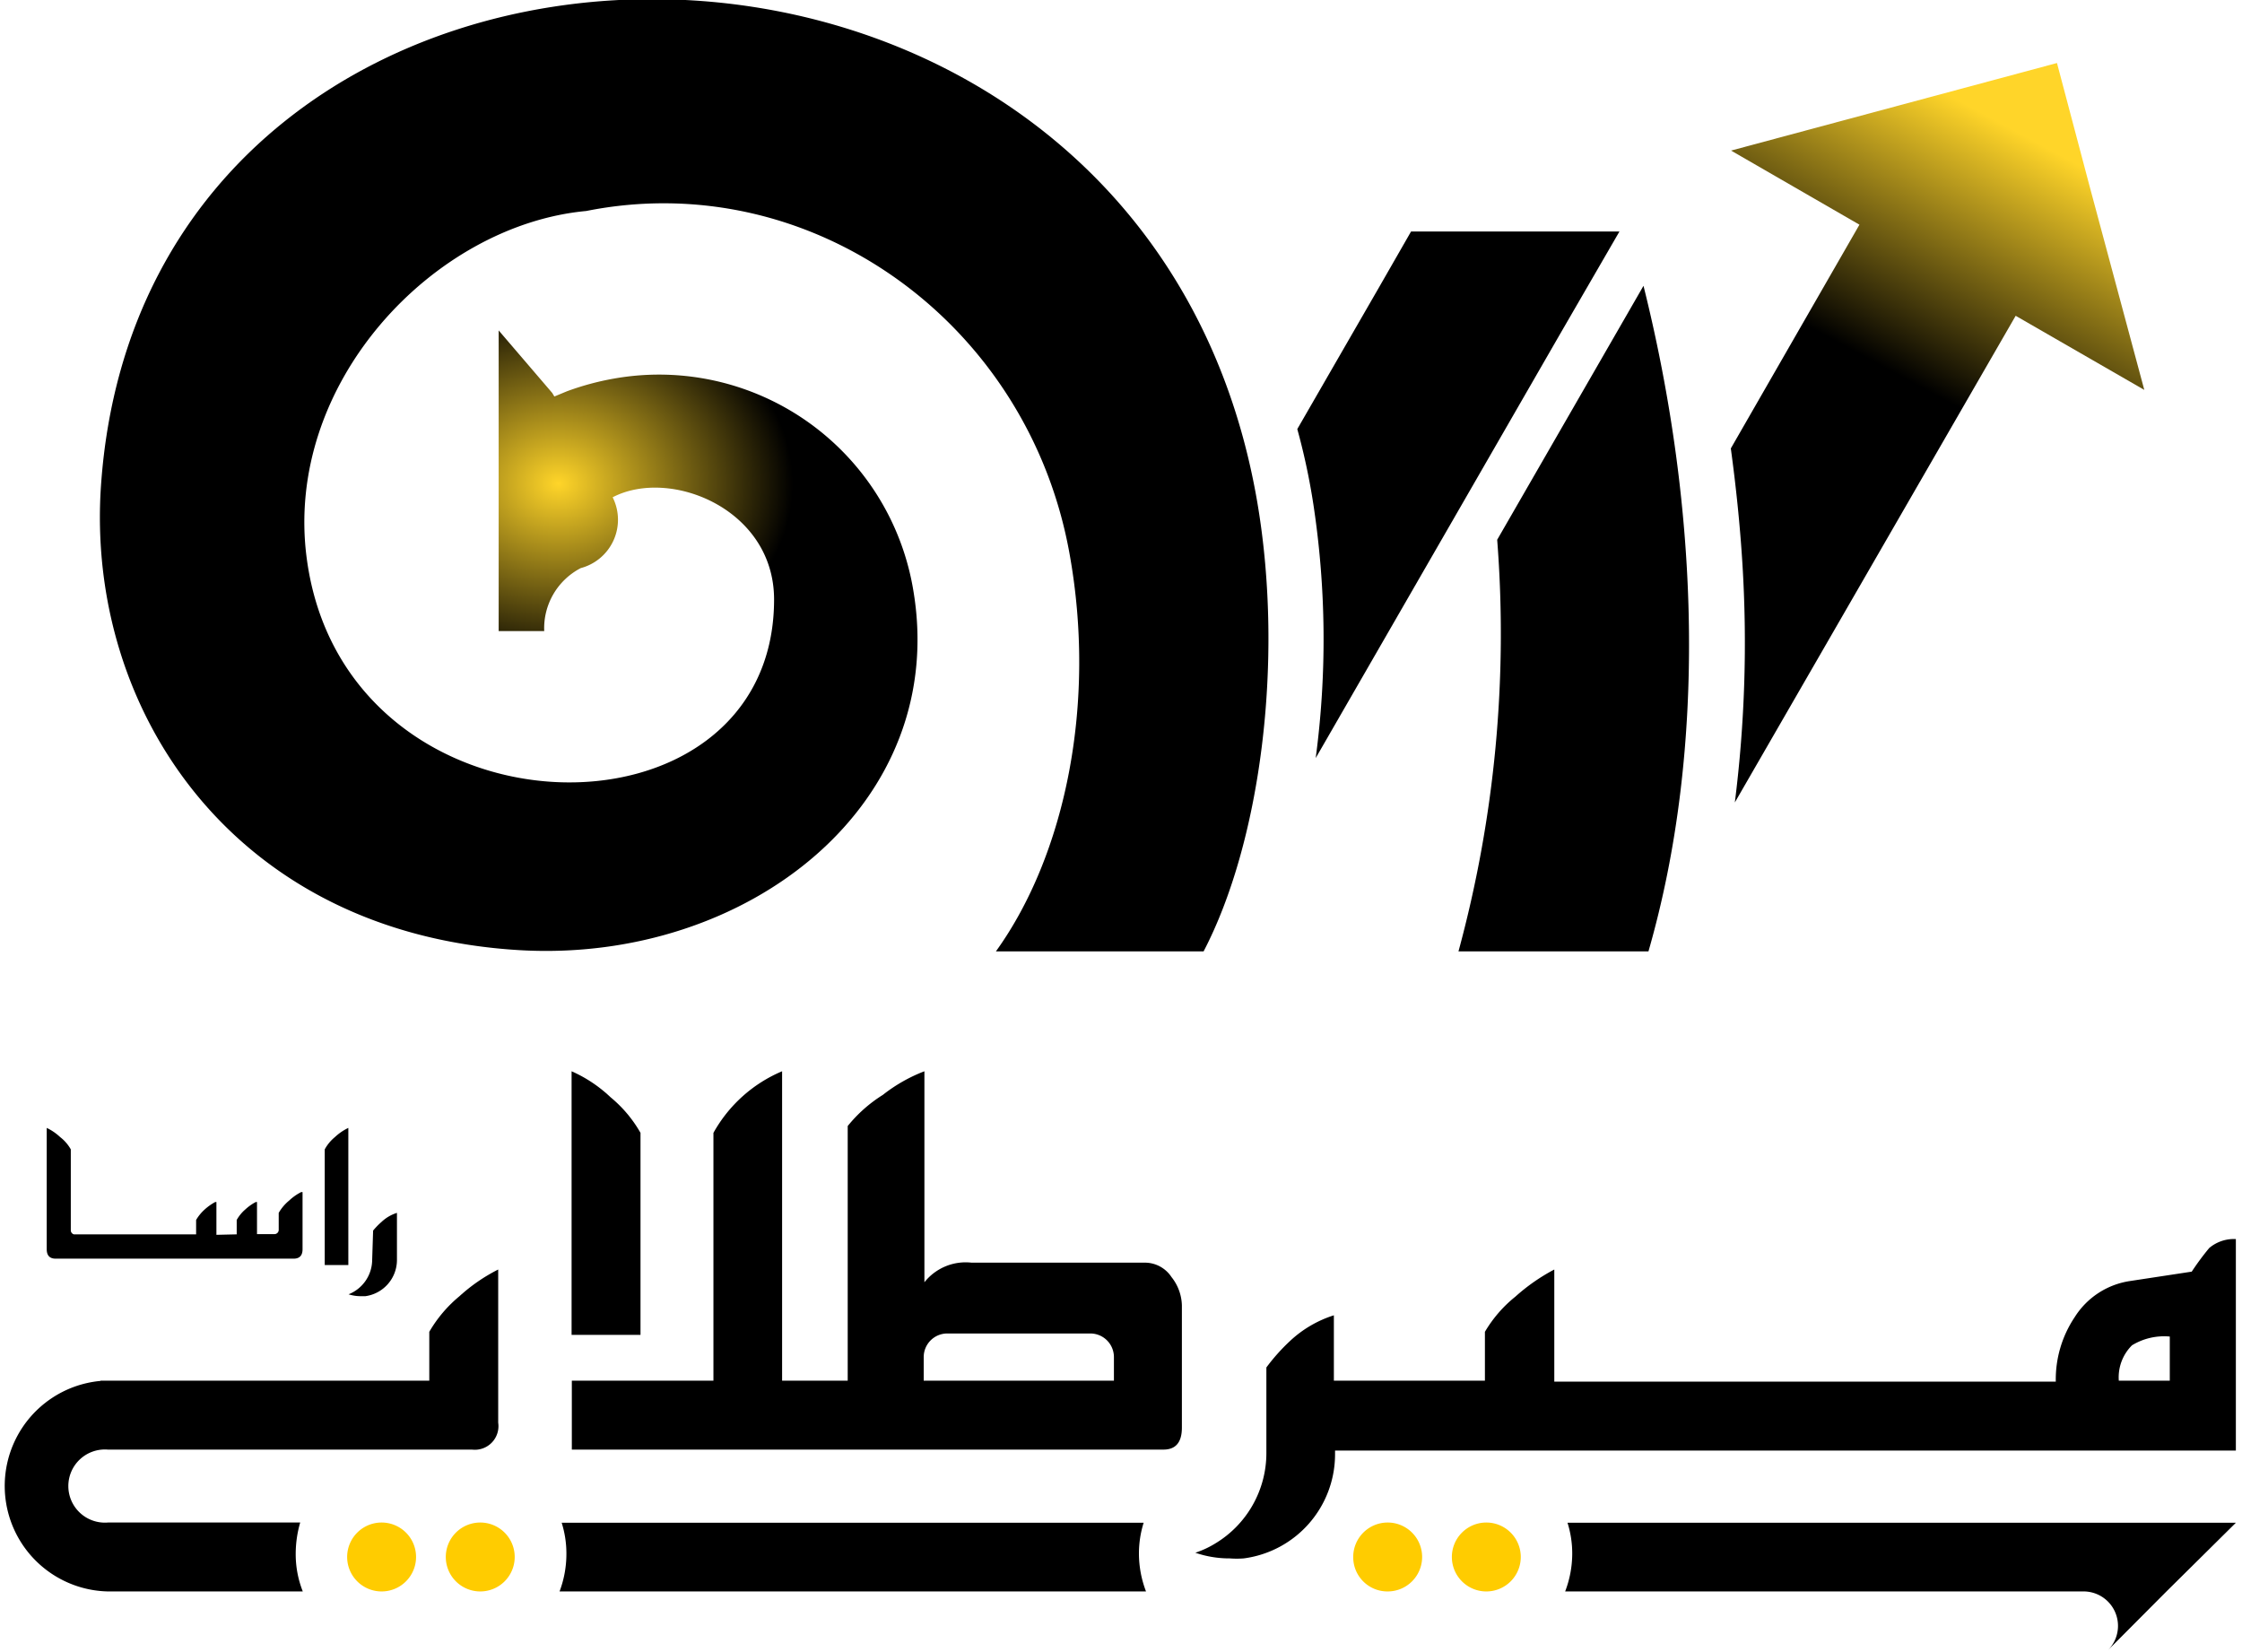 <svg xmlns="http://www.w3.org/2000/svg" xmlns:xlink="http://www.w3.org/1999/xlink" viewBox="0 0 95 70">
    <defs>
        <style>.cls-8{fill:url(#GradientFill_2);}.cls-9{fill:url(#GradientFill_3);}</style>
        <linearGradient id="GradientFill_2" x1="72.35" y1="29.51" x2="85.31" y2="5.5" gradientUnits="userSpaceOnUse">
            <stop offset="0"/>
            <stop offset="0.58"/>
            <stop offset="1" stop-color="#ffd529"/>
        </linearGradient>
        <radialGradient id="GradientFill_3" cx="30.31" cy="26.46" r="31.86" gradientTransform="translate(0.02 3.82) scale(0.78 0.63)" gradientUnits="userSpaceOnUse">
            <stop offset="0" stop-color="#ffd529"/>
            <stop offset="0.4"/>
            <stop offset="1"/>
        </radialGradient>
    </defs>
    <path fill="#000" d="M32,67.43H48.56a4.5,4.5,0,0,1-.3-1.6,4.33,4.33,0,0,1,.2-1.31H23.8A4.32,4.32,0,0,1,24,65.83a4.5,4.5,0,0,1-.29,1.6Z"/>
    <path fill="#000" d="M94.74,64.52H66.42a4.33,4.33,0,0,1,.2,1.31,4.5,4.5,0,0,1-.3,1.6h22a1.46,1.46,0,0,1,1,2.49l2.48-2.49Z"/>
    <path fill="#000" d="M24.22,45.39V56.56h2.92V48a5.43,5.43,0,0,0-1.27-1.51A5.78,5.78,0,0,0,24.22,45.39Z"/>
    <path fill="#ffcc00" d="M20.35,67.43A1.46,1.46,0,1,0,18.89,66,1.46,1.46,0,0,0,20.35,67.43Z"/>
    <path fill="#ffcc00" d="M16.17,67.43A1.46,1.46,0,1,0,14.71,66,1.46,1.46,0,0,0,16.17,67.43Z"/>
    <path fill="#ffcc00" d="M63,67.43A1.46,1.46,0,1,0,61.52,66,1.46,1.46,0,0,0,63,67.43Z"/>
    <path fill="#ffcc00" d="M58.8,67.43A1.46,1.46,0,1,0,57.34,66,1.45,1.45,0,0,0,58.8,67.43Z"/>
    <path fill="#000" d="M4.26,58.51a4.47,4.47,0,0,0,.31,8.92h8.26a4.29,4.29,0,0,1-.3-1.6,4.79,4.79,0,0,1,.19-1.32H4.57a1.55,1.55,0,1,1,0-3.09H20a1,1,0,0,0,1.11-1.14V53.79a7.34,7.34,0,0,0-1.64,1.13,5.6,5.6,0,0,0-1.28,1.51V58.5H4.26Z"/>
    <path fill="#000" d="M59.78,58.5H56.52V55.73a4.87,4.87,0,0,0-1.86,1.09,8.24,8.24,0,0,0-1,1.12v3.63a4.47,4.47,0,0,1-2.17,3.83,4,4,0,0,1-.84.39,4.43,4.43,0,0,0,1.46.24,3.81,3.81,0,0,0,.59,0,4.45,4.45,0,0,0,3.87-4.42v-.15H94.74V52.5a1.62,1.62,0,0,0-1.13.38,11.26,11.26,0,0,0-.74,1l-2.63.4a3.35,3.35,0,0,0-2.33,1.53,4.74,4.74,0,0,0-.8,2.73H65.86V53.79a8.15,8.15,0,0,0-1.65,1.15,5.45,5.45,0,0,0-1.29,1.49V58.5H59.78Zm30,0A1.91,1.91,0,0,1,90.34,57a2.62,2.62,0,0,1,1.6-.37V58.5Z"/>
    <path fill="#000" d="M50.08,60.49V55.31a2,2,0,0,0-.44-1.2,1.35,1.35,0,0,0-1.08-.61H41.17a2.23,2.23,0,0,0-2,.83V45.39a6.73,6.73,0,0,0-1.76,1,6,6,0,0,0-1.49,1.32V58.5H33.14V45.39A6,6,0,0,0,30.23,48V58.5h-6v2.61c0,.11,0,.21,0,.31H49.3q.78,0,.78-.93ZM42,58.5H39.14v-1a1,1,0,0,1,1-1H46.2a1,1,0,0,1,1,1v1H42Z"/>
    <path fill="#000" d="M13.76,48.7v4.9h1V47.79a2.23,2.23,0,0,0-.57.39A1.76,1.76,0,0,0,13.76,48.7Z"/>
    <path fill="#000" d="M15.77,53.38a1.58,1.58,0,0,1-1,1.46,1.7,1.7,0,0,0,.51.08h.2a1.55,1.55,0,0,0,1.34-1.53v-2a1.67,1.67,0,0,0-.65.38,3.1,3.1,0,0,0-.36.37Z"/>
    <path fill="#000" d="M9.17,52.32V50.93l-.05,0a2.26,2.26,0,0,0-.44.31,1.88,1.88,0,0,0-.37.45v.61H3.13A.18.18,0,0,1,3,52.14V48.7a1.72,1.72,0,0,0-.45-.52,2.23,2.23,0,0,0-.57-.39v5.14c0,.27.13.4.38.4H12.44c.25,0,.38-.13.38-.4V50.51l-.06,0a2.2,2.2,0,0,0-.51.36,1.89,1.89,0,0,0-.44.52v.72a.18.18,0,0,1-.17.18h-.75V50.93l-.05,0a2,2,0,0,0-.44.31,1.66,1.66,0,0,0-.37.45v.61Z"/>
    <path fill="#000" d="M66.06,14.23l2.56-4.42H59.79l-1.36,2.37-3.46,6a27.91,27.91,0,0,1,.68,3.18,38.06,38.06,0,0,1,.1,10.76l5.62-9.75,1.7-2.95Z"/>
    <path fill="#000" d="M69.85,40.31c2.49-8.65,2.15-18.74-.21-28.2l-6.2,10.76A51.32,51.32,0,0,1,61.8,40.31Z"/>
    <path class="cls-8" d="M73.51,34l11.9-20.62,5.45,3.14-2.31-8.6L87.16,2.67,73.35,6.38l5.44,3.14L73.34,19c.22,1.62.39,3.25.49,4.87A54,54,0,0,1,73.51,34Z"/>
    <path class="cls-9" d="M13,23.68C12,16.25,18.37,9.54,24.84,8.94c9.51-1.9,18.69,4.7,20.47,14.47,1.17,6.41-.18,12.83-3.11,16.9H51c2.38-4.56,3.43-12.21,2.28-19-4.88-28.67-47.1-28-49-.75-.66,9.55,5.66,19,17.76,19.7,9.66.55,18.26-6.23,16.64-15.36a10.92,10.92,0,0,0-12.66-8.86,11.54,11.54,0,0,0-2,.54l-.53.22-.09-.15L21.13,14V26.74h1.93a2.87,2.87,0,0,1,1.55-2.67,2.12,2.12,0,0,0,1.35-3c2.43-1.27,6.84.49,6.84,4.33C32.8,36.13,14.64,35.87,13,23.68Z"/>
</svg>